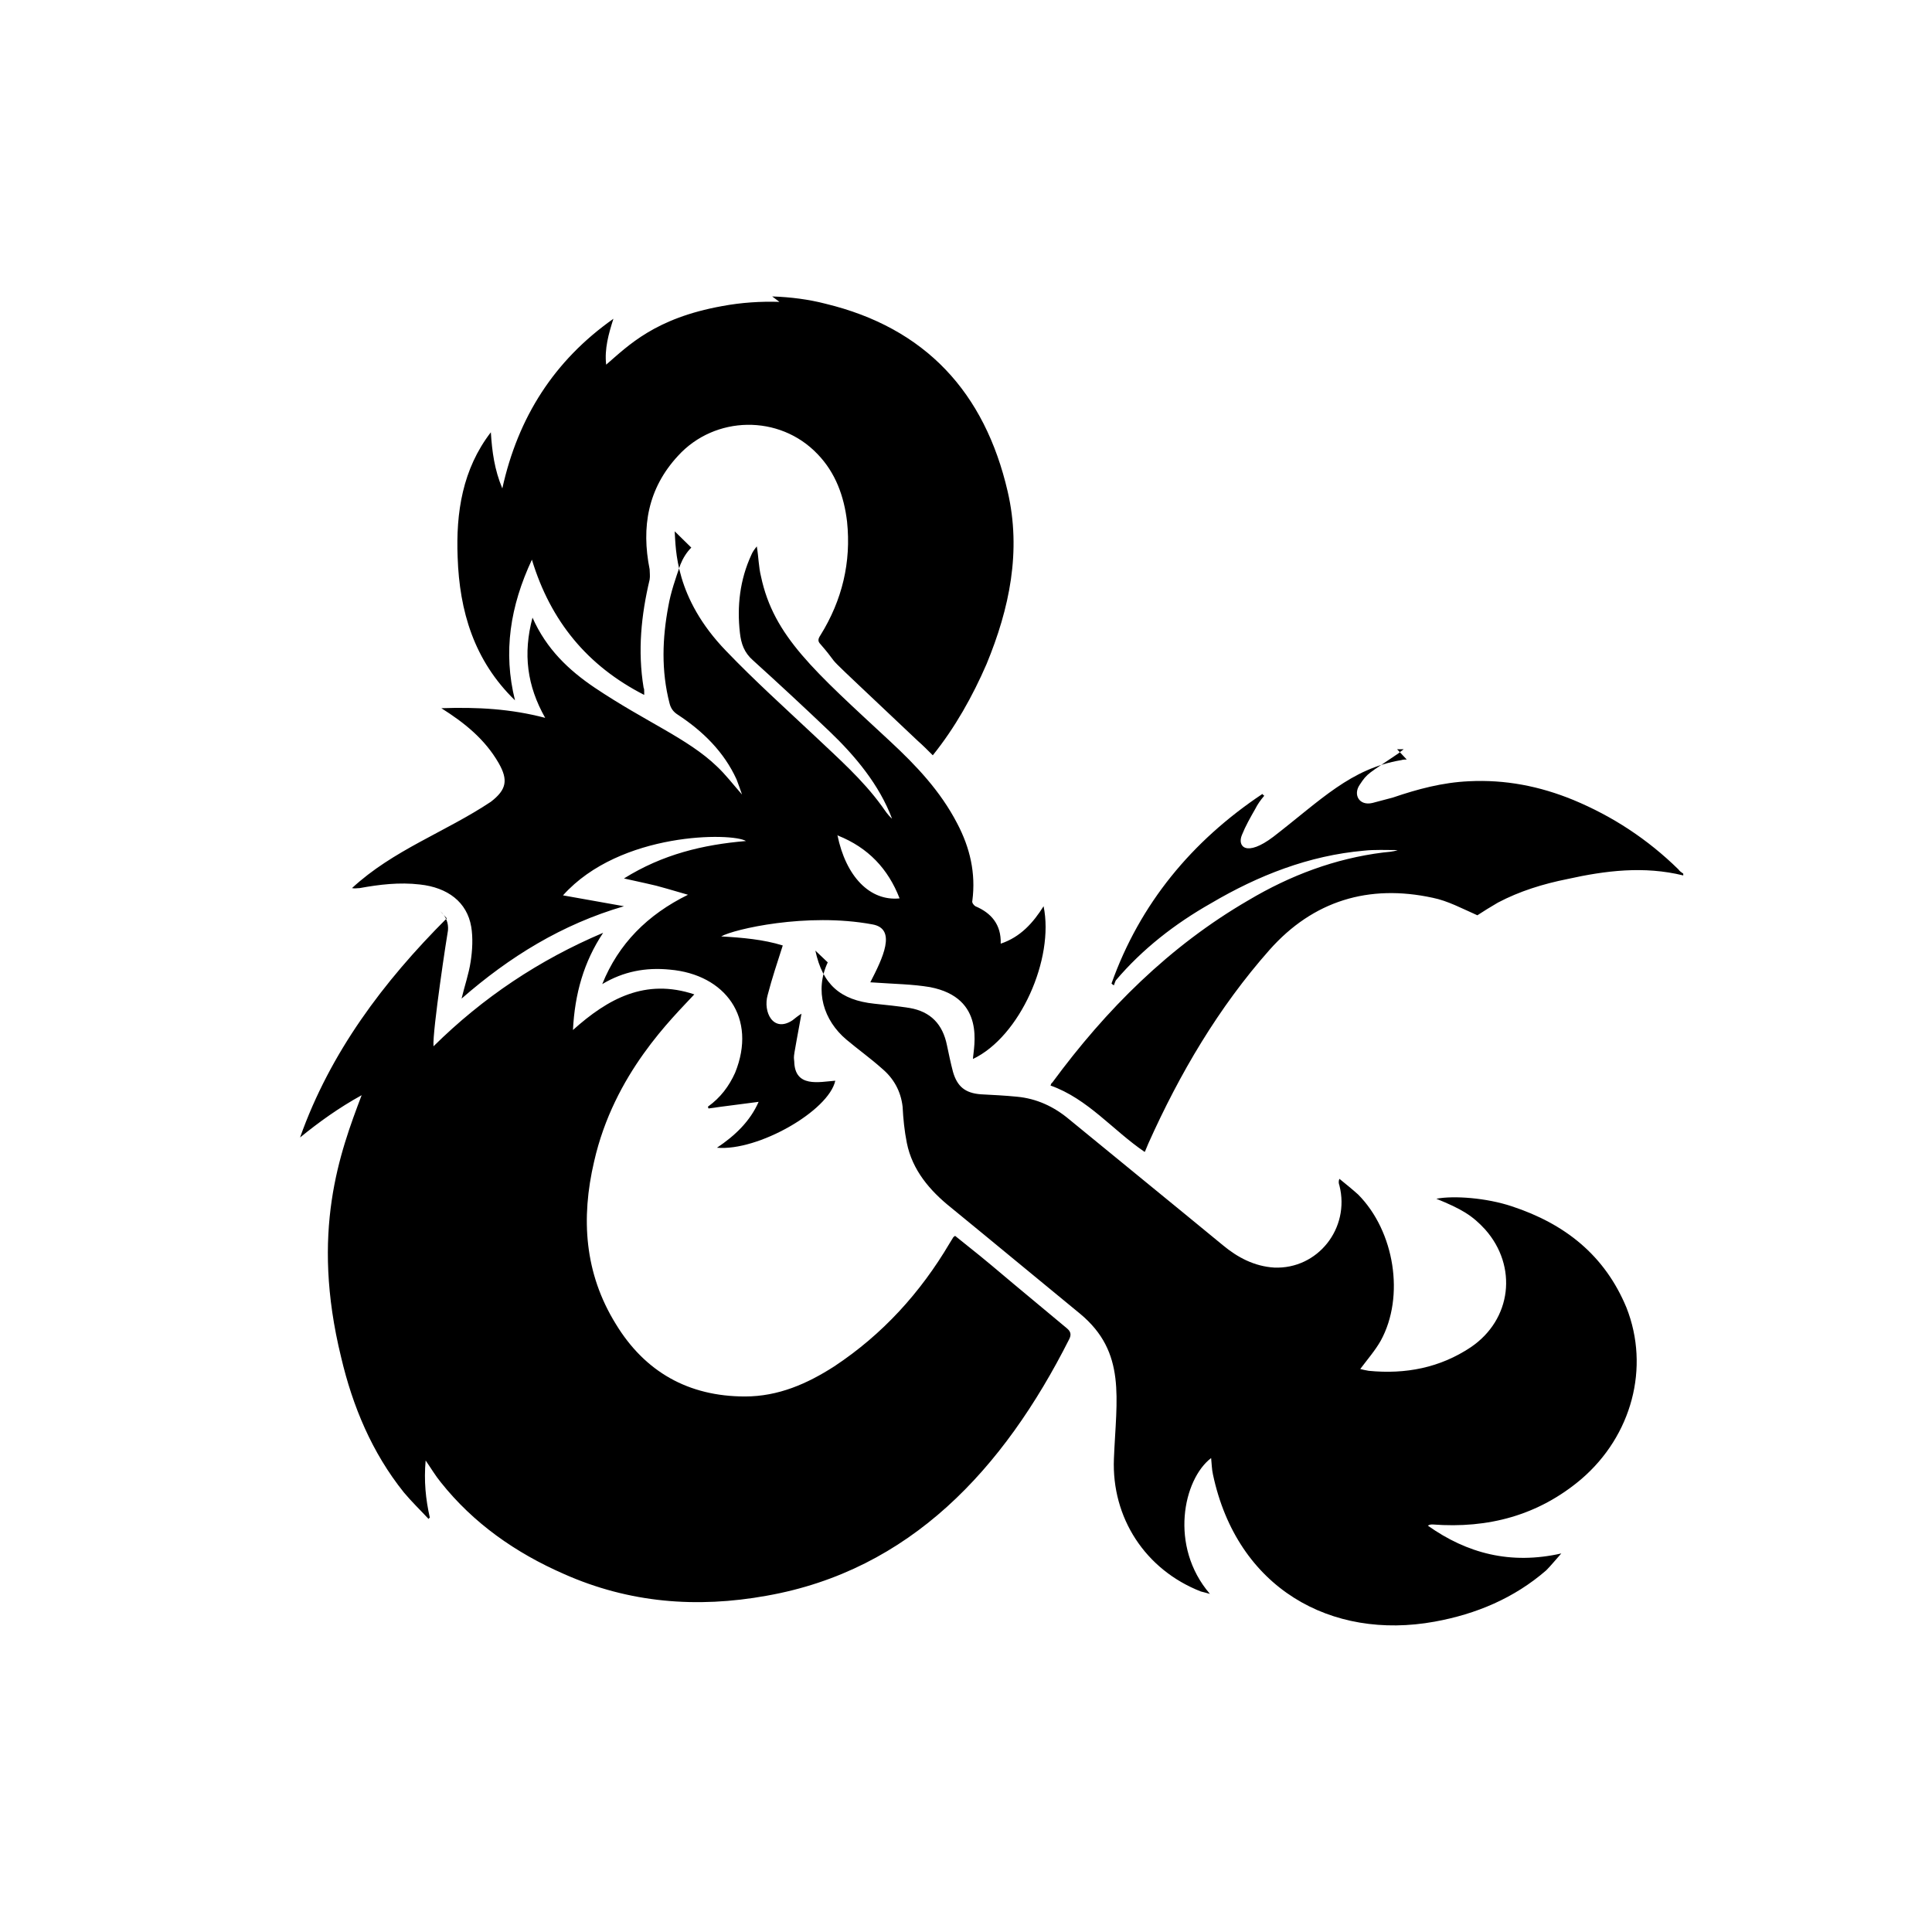 <svg viewBox="0 0 32 32" xmlns="http://www.w3.org/2000/svg"><path d="M12.91 5c-.31-.01-.63.01-.95.07 -1.11.2-1.55.65-1.92.97 -.03-.26.04-.51.12-.76 -.98.69-1.58 1.63-1.84 2.81 -.13-.31-.17-.61-.19-.93 -.47.61-.58 1.33-.55 2.07 .03.89.27 1.71.95 2.37 -.2-.8-.08-1.56.28-2.33 .31 1.02.92 1.76 1.86 2.24 0-.03 0-.04 0-.05 0-.03 0-.05-.01-.07 -.1-.61-.04-1.2.1-1.79 .01-.06 0-.12 0-.17 -.14-.7-.03-1.34.47-1.88 .61-.67 1.68-.69 2.31-.03 .3.31.44.7.49 1.12 .07.67-.08 1.3-.44 1.88 -.04.06-.05.1 0 .15 .45.52-.24-.15 1.61 1.6 .08.07.16.15.25.24 .37-.46.66-.98.89-1.51 .38-.92.58-1.87.35-2.86 -.38-1.64-1.36-2.71-3.02-3.11 -.27-.07-.57-.11-.88-.12Zm-1.46 4.07c-.08.08-.14.18-.18.28 -.08.23-.16.46-.2.69 -.1.53-.12 1.07.02 1.61 .02.08.06.14.14.19 .41.27.76.61.97 1.07 .03.08.06.16.09.25 -.15-.17-.27-.33-.42-.47 -.48-.46-1.17-.73-2.02-1.3 -.43-.29-.8-.64-1.03-1.16 -.16.6-.09 1.13.21 1.66 -.57-.15-1.12-.18-1.72-.16 .38.24.72.51.95.91 .16.28.13.44-.13.64 -.75.5-1.62.8-2.3 1.43 .05.01.08 0 .125 0 .33-.06.66-.1 1-.06 .46.05.78.29.85.7 .03.18.02.39-.01.58 -.03.2-.1.4-.15.61 .79-.69 1.66-1.23 2.69-1.53 -.34-.06-.67-.12-1.01-.18 .95-1.06 2.81-1.04 3.03-.9 -.71.06-1.38.22-2.02.62 .67.15.4.08 1.06.27 -.67.33-1.15.81-1.42 1.48 .35-.21.72-.28 1.12-.24 .92.08 1.45.8 1.08 1.71 -.1.22-.24.41-.45.56l.01.03c.27-.04.54-.07.83-.11 -.14.32-.39.56-.69.76 .68.06 1.85-.61 1.96-1.11 -.27.02-.67.12-.68-.32 -.01-.11-.02-.02.12-.79 -.05.03-.1.07-.15.11 -.32.21-.49-.14-.41-.42 .07-.27.16-.54.25-.82 -.32-.1-.67-.13-1.02-.15 .21-.12 1.42-.4 2.5-.2 .42.07.17.57-.03.96 .43.03.69.03.99.08 .93.18.72.99.71 1.19 .78-.37 1.35-1.66 1.17-2.53 -.17.27-.38.51-.71.62 .01-.32-.16-.51-.42-.62 -.03-.02-.06-.06-.05-.09 .06-.46-.04-.88-.25-1.28 -.28-.54-.68-.96-1.11-1.36 -1.26-1.17-1.93-1.74-2.14-2.73 -.04-.16-.04-.32-.07-.5 -.04.05-.07.09-.09.14 -.19.41-.24.85-.19 1.29 .02.18.07.33.22.46 .42.38.84.77 1.26 1.17 .43.41.83.89 1.04 1.45 -.07-.06-.12-.14-.17-.21 -.32-.44-.72-.79-1.11-1.16 -.5-.47-1-.92-1.47-1.41 -.85-.88-.83-1.69-.85-1.98Zm11.85 3.51c-.03 0-.06 0-.09.01 -.84.14-1.33.66-2.12 1.27 -.45.34-.6.16-.52-.03 .06-.15.14-.29.22-.43 .04-.08.09-.15.15-.22 -.01-.01-.03-.02-.03-.03 -1.17.78-2.03 1.82-2.5 3.14 .01.01.02.02.04.03 .01-.03.02-.06.03-.08 .44-.52.98-.94 1.58-1.28 .78-.46 1.62-.79 2.53-.87 .18-.02.37-.01.56-.01 -.08.03-.16.03-.24.04 -.8.1-1.54.38-2.23.79 -1.31.76-2.36 1.81-3.25 3.02 -.02.01-.02.03-.03.05 .62.22 1.03.74 1.56 1.1 0-.01.01-.01.01-.02l.05-.12c.52-1.16 1.16-2.25 2.01-3.21 .72-.81 1.64-1.09 2.7-.86 .25.05.49.18.74.29 .09-.06.22-.14.34-.21 .36-.19.75-.31 1.15-.39 .63-.14 1.27-.22 1.92-.06v-.03c-.03-.02-.06-.04-.08-.07 -.51-.5-1.09-.88-1.74-1.15 -.56-.23-1.13-.34-1.73-.31 -.44.02-.85.13-1.26.27 -.11.03-.23.06-.34.09 -.22.05-.32-.14-.21-.3 .13-.2.14-.18.64-.52 .02-.02.05-.04.09-.07h-.11Zm-9.42 1.26c.5.2.83.55 1.02 1.04 -.49.05-.89-.36-1.03-1.05ZM7.4 15.21c-1.05 1.05-1.93 2.22-2.43 3.63 .32-.26.64-.49 1.02-.7 -.36.95-.85 2.26-.34 4.34 .19.81.51 1.58 1.04 2.24 .125.15.27.29.41.44 0-.01.01-.02.02-.02 -.07-.31-.1-.61-.07-.95 .09.13.16.25.25.36 .54.68 1.24 1.17 2.04 1.52 1.08.48 2.2.57 3.36.36 2.37-.42 3.92-2.09 5.01-4.25 .04-.08.02-.13-.04-.18 -1.71-1.42-.99-.84-1.85-1.53 -.04.03-.01-.01-.09.12 -.484.82-1.11 1.51-1.91 2.04 -.45.29-.93.5-1.48.5 -.94 0-1.66-.41-2.14-1.2 -.52-.84-.58-1.75-.36-2.69 .33-1.46 1.3-2.38 1.66-2.77 -.81-.27-1.43.07-2.01.59 .03-.6.18-1.13.5-1.61 -1.06.45-1.99 1.07-2.81 1.88 -.02-.25.23-1.88.24-1.92 .01-.12-.03-.23-.13-.32Zm6.31.73c-.22.47-.07.96.31 1.28 .19.16.4.31.59.48 .19.16.31.37.34.63 .01.2.03.4.07.6 .09.45.38.79.73 1.07 .71.58 1.42 1.17 2.14 1.76 .77.64.6 1.4.56 2.4 -.04.98.52 1.84 1.44 2.2 .04.01.08.02.15.04 -.68-.79-.44-1.9.02-2.25 .01.09.01.18.03.27 .4 1.89 1.96 2.75 3.67 2.44 .69-.125 1.32-.39 1.85-.85 .08-.08.16-.18.25-.28 -.84.19-1.56 0-2.21-.46 .03-.02.05-.02.08-.02 .92.07 1.75-.15 2.46-.75 .84-.72 1.14-1.85.75-2.84 -.36-.87-1.02-1.39-1.9-1.68 -.42-.14-.96-.18-1.25-.125 .42.17.6.28.81.51 .54.61.44 1.49-.24 1.95 -.51.34-1.08.45-1.69.39 -.06-.01-.1-.02-.14-.03 .12-.16.25-.31.34-.47 .4-.73.23-1.81-.375-2.42 -.1-.09-.2-.17-.31-.26 -.02.05-.01.08 0 .11 .18.71-.36 1.39-1.08 1.36 -.33-.02-.61-.17-.85-.37 -.85-.7-1.7-1.39-2.54-2.08 -.26-.22-.55-.35-.87-.38 -.2-.02-.41-.03-.6-.04 -.26-.02-.39-.13-.46-.37 -.04-.15-.07-.3-.1-.44 -.07-.35-.27-.56-.62-.62 -.19-.03-.39-.05-.58-.07 -.57-.06-.86-.32-.98-.88Z"/></svg>